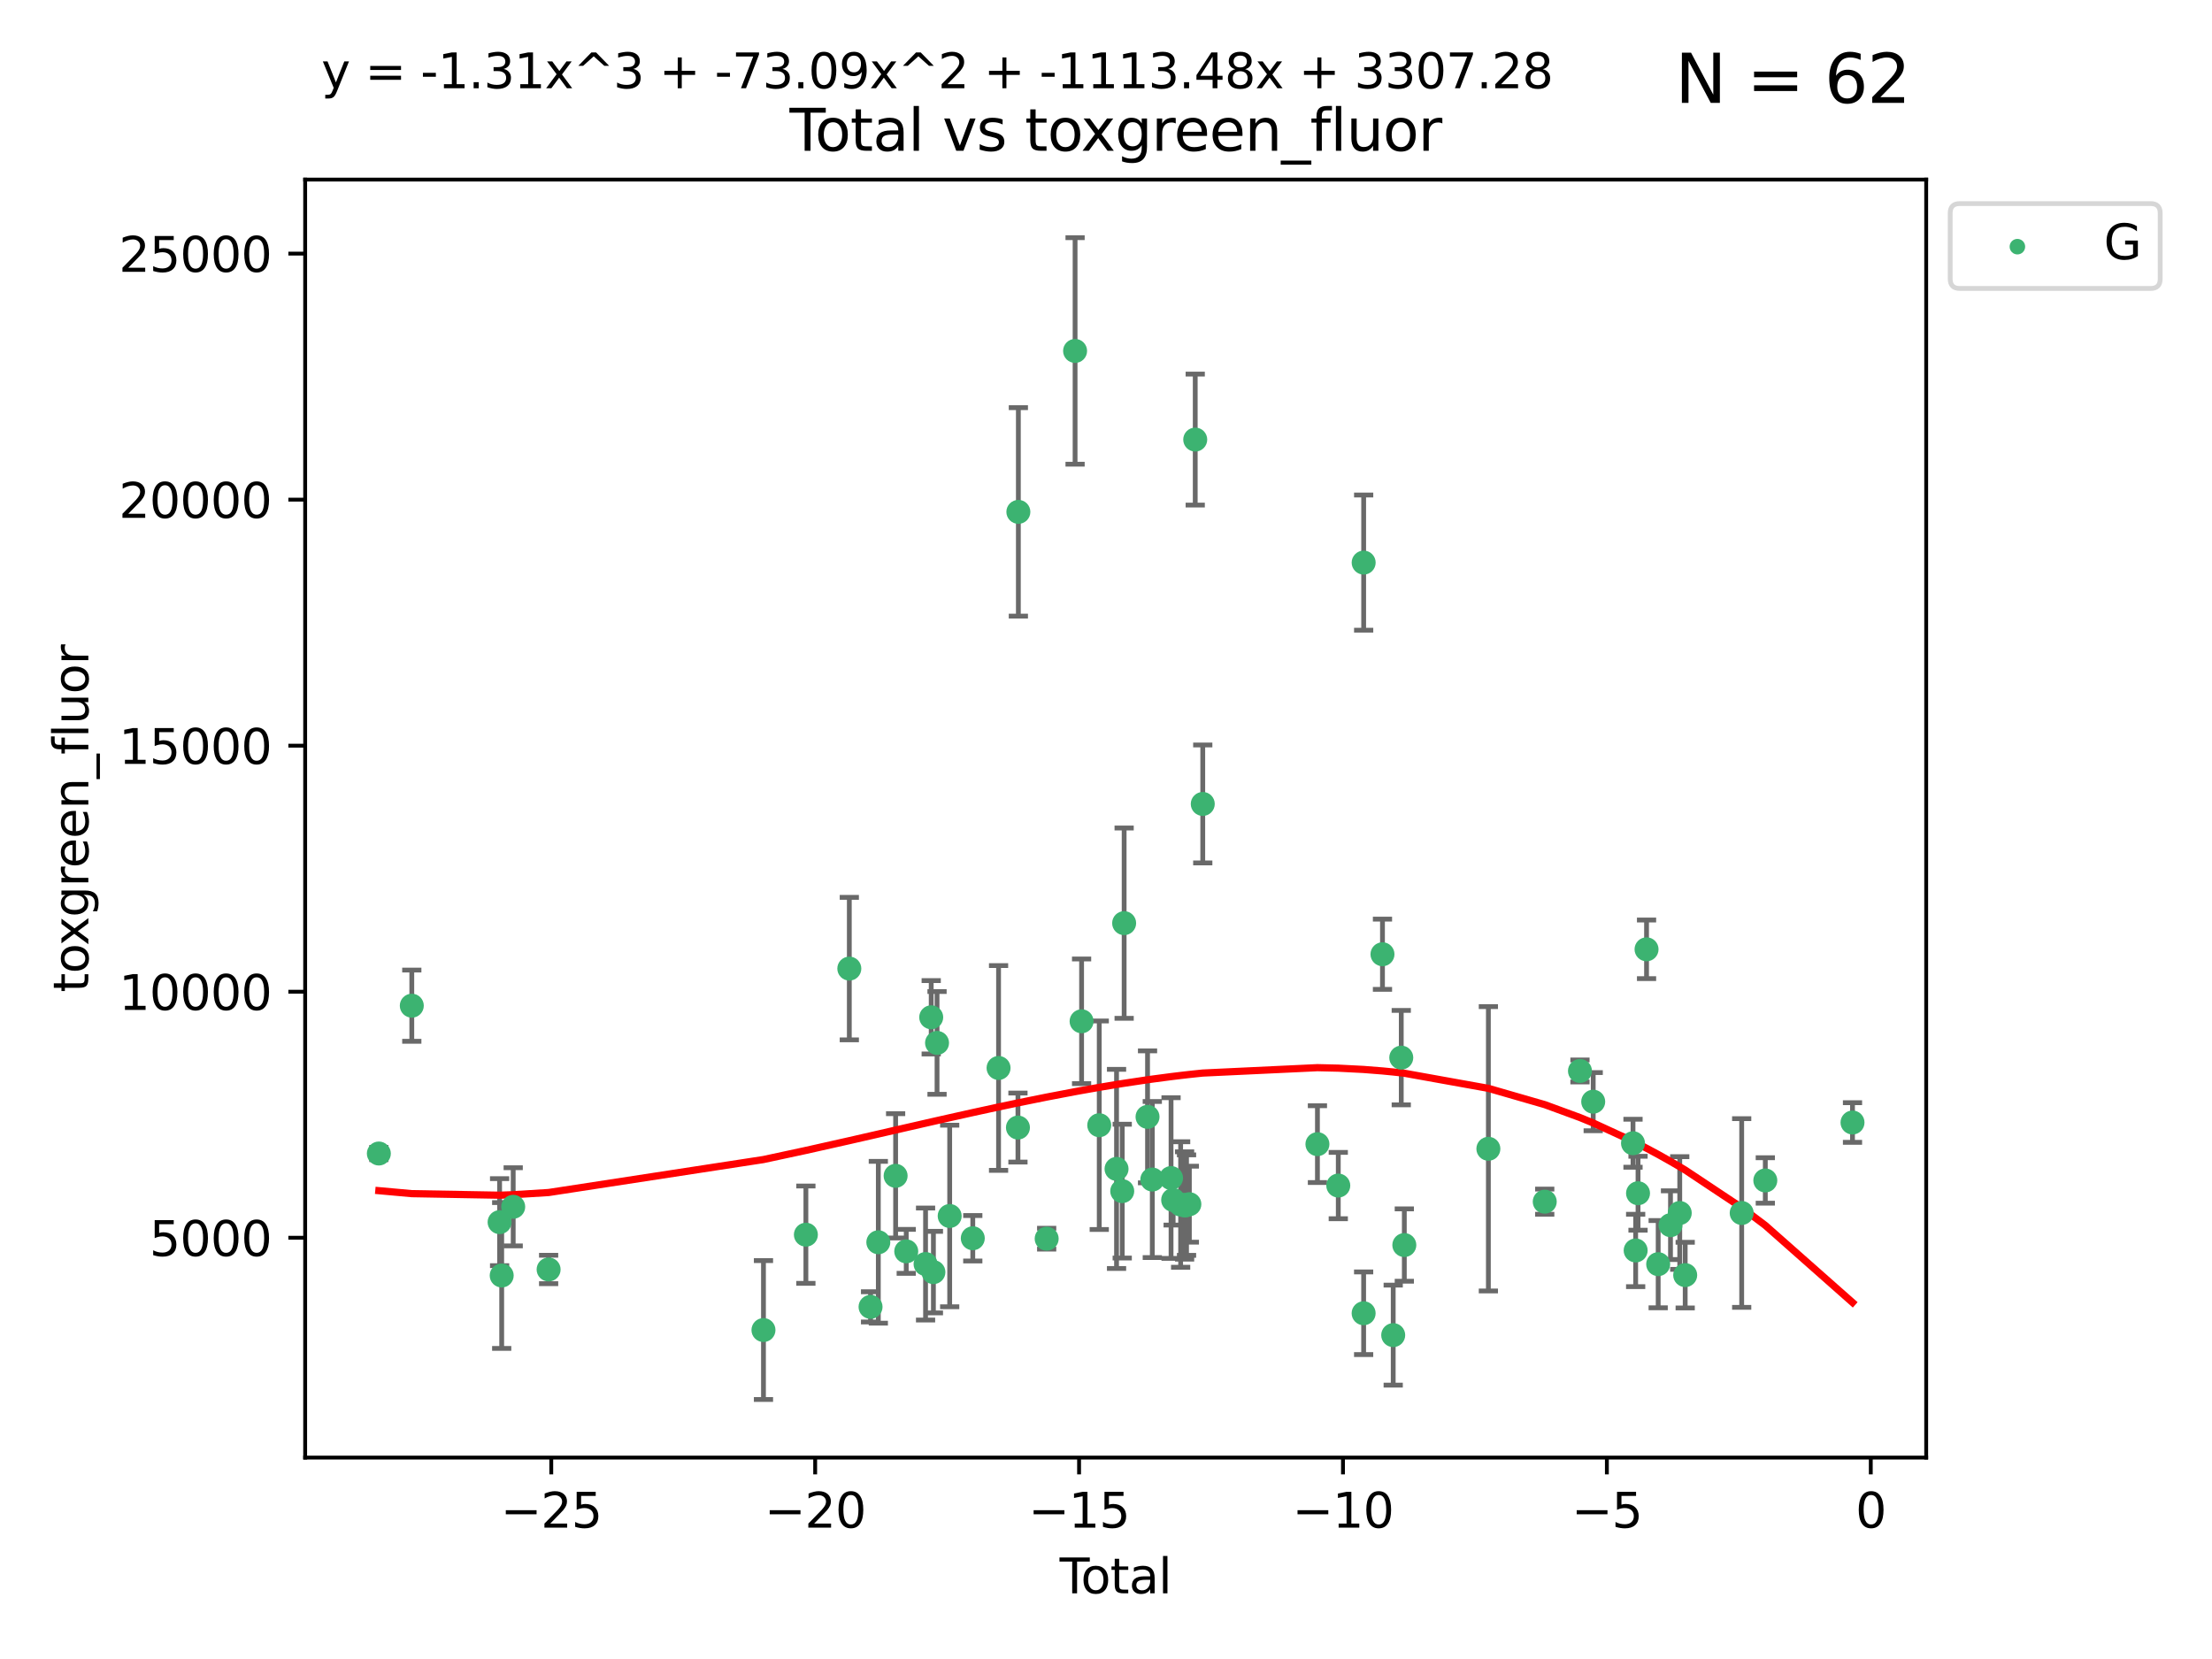 <?xml version="1.0" encoding="utf-8" standalone="no"?>
<!DOCTYPE svg PUBLIC "-//W3C//DTD SVG 1.1//EN"
  "http://www.w3.org/Graphics/SVG/1.1/DTD/svg11.dtd">
<svg xmlns:xlink="http://www.w3.org/1999/xlink" width="460.8pt" height="345.6pt" viewBox="0 0 460.8 345.6" xmlns="http://www.w3.org/2000/svg" version="1.1">
 <defs>
  <style type="text/css">*{stroke-linejoin: round; stroke-linecap: butt}</style>
 </defs>
 <g id="figure_1">
  <g id="patch_1">
   <path d="M 0 345.6 
L 460.8 345.6 
L 460.8 0 
L 0 0 
z
" style="fill: #ffffff"/>
  </g>
  <g id="axes_1">
   <g id="patch_2">
    <path d="M 63.571 303.64 
L 401.26 303.64 
L 401.26 37.411 
L 63.571 37.411 
z
" style="fill: #ffffff"/>
   </g>
   <g id="PathCollection_1">
    <defs>
     <path id="m4b518b595c" d="M 0 1.118 
C 0.297 1.118 0.581 1 0.791 0.791 
C 1 0.581 1.118 0.297 1.118 0 
C 1.118 -0.297 1 -0.581 0.791 -0.791 
C 0.581 -1 0.297 -1.118 0 -1.118 
C -0.297 -1.118 -0.581 -1 -0.791 -0.791 
C -1 -0.581 -1.118 -0.297 -1.118 0 
C -1.118 0.297 -1 0.581 -0.791 0.791 
C -0.581 1 -0.297 1.118 0 1.118 
z
" style="stroke: #3cb371"/>
    </defs>
    <g clip-path="url(#pceed1c0c69)">
     <use xlink:href="#m4b518b595c" x="78.921" y="240.299" style="fill: #3cb371; stroke: #3cb371"/>
     <use xlink:href="#m4b518b595c" x="85.785" y="209.503" style="fill: #3cb371; stroke: #3cb371"/>
     <use xlink:href="#m4b518b595c" x="104.076" y="254.595" style="fill: #3cb371; stroke: #3cb371"/>
     <use xlink:href="#m4b518b595c" x="104.513" y="265.711" style="fill: #3cb371; stroke: #3cb371"/>
     <use xlink:href="#m4b518b595c" x="106.91" y="251.399" style="fill: #3cb371; stroke: #3cb371"/>
     <use xlink:href="#m4b518b595c" x="114.287" y="264.455" style="fill: #3cb371; stroke: #3cb371"/>
     <use xlink:href="#m4b518b595c" x="159.045" y="277.073" style="fill: #3cb371; stroke: #3cb371"/>
     <use xlink:href="#m4b518b595c" x="167.88" y="257.208" style="fill: #3cb371; stroke: #3cb371"/>
     <use xlink:href="#m4b518b595c" x="176.928" y="201.776" style="fill: #3cb371; stroke: #3cb371"/>
     <use xlink:href="#m4b518b595c" x="181.351" y="272.245" style="fill: #3cb371; stroke: #3cb371"/>
     <use xlink:href="#m4b518b595c" x="182.971" y="258.786" style="fill: #3cb371; stroke: #3cb371"/>
     <use xlink:href="#m4b518b595c" x="186.574" y="244.947" style="fill: #3cb371; stroke: #3cb371"/>
     <use xlink:href="#m4b518b595c" x="188.787" y="260.679" style="fill: #3cb371; stroke: #3cb371"/>
     <use xlink:href="#m4b518b595c" x="192.812" y="263.32" style="fill: #3cb371; stroke: #3cb371"/>
     <use xlink:href="#m4b518b595c" x="193.988" y="211.918" style="fill: #3cb371; stroke: #3cb371"/>
     <use xlink:href="#m4b518b595c" x="194.447" y="265.008" style="fill: #3cb371; stroke: #3cb371"/>
     <use xlink:href="#m4b518b595c" x="195.203" y="217.256" style="fill: #3cb371; stroke: #3cb371"/>
     <use xlink:href="#m4b518b595c" x="197.837" y="253.313" style="fill: #3cb371; stroke: #3cb371"/>
     <use xlink:href="#m4b518b595c" x="202.649" y="257.952" style="fill: #3cb371; stroke: #3cb371"/>
     <use xlink:href="#m4b518b595c" x="208.019" y="222.477" style="fill: #3cb371; stroke: #3cb371"/>
     <use xlink:href="#m4b518b595c" x="212.057" y="234.891" style="fill: #3cb371; stroke: #3cb371"/>
     <use xlink:href="#m4b518b595c" x="212.144" y="106.634" style="fill: #3cb371; stroke: #3cb371"/>
     <use xlink:href="#m4b518b595c" x="218.04" y="258.042" style="fill: #3cb371; stroke: #3cb371"/>
     <use xlink:href="#m4b518b595c" x="223.96" y="73.106" style="fill: #3cb371; stroke: #3cb371"/>
     <use xlink:href="#m4b518b595c" x="225.315" y="212.753" style="fill: #3cb371; stroke: #3cb371"/>
     <use xlink:href="#m4b518b595c" x="228.993" y="234.403" style="fill: #3cb371; stroke: #3cb371"/>
     <use xlink:href="#m4b518b595c" x="232.596" y="243.505" style="fill: #3cb371; stroke: #3cb371"/>
     <use xlink:href="#m4b518b595c" x="233.781" y="248.134" style="fill: #3cb371; stroke: #3cb371"/>
     <use xlink:href="#m4b518b595c" x="234.179" y="192.308" style="fill: #3cb371; stroke: #3cb371"/>
     <use xlink:href="#m4b518b595c" x="239.053" y="232.661" style="fill: #3cb371; stroke: #3cb371"/>
     <use xlink:href="#m4b518b595c" x="240.046" y="245.721" style="fill: #3cb371; stroke: #3cb371"/>
     <use xlink:href="#m4b518b595c" x="243.952" y="245.408" style="fill: #3cb371; stroke: #3cb371"/>
     <use xlink:href="#m4b518b595c" x="244.39" y="249.975" style="fill: #3cb371; stroke: #3cb371"/>
     <use xlink:href="#m4b518b595c" x="245.949" y="250.92" style="fill: #3cb371; stroke: #3cb371"/>
     <use xlink:href="#m4b518b595c" x="246.773" y="251.124" style="fill: #3cb371; stroke: #3cb371"/>
     <use xlink:href="#m4b518b595c" x="247.177" y="251.046" style="fill: #3cb371; stroke: #3cb371"/>
     <use xlink:href="#m4b518b595c" x="247.765" y="250.854" style="fill: #3cb371; stroke: #3cb371"/>
     <use xlink:href="#m4b518b595c" x="248.988" y="91.572" style="fill: #3cb371; stroke: #3cb371"/>
     <use xlink:href="#m4b518b595c" x="250.557" y="167.476" style="fill: #3cb371; stroke: #3cb371"/>
     <use xlink:href="#m4b518b595c" x="274.445" y="238.348" style="fill: #3cb371; stroke: #3cb371"/>
     <use xlink:href="#m4b518b595c" x="278.788" y="246.973" style="fill: #3cb371; stroke: #3cb371"/>
     <use xlink:href="#m4b518b595c" x="284.07" y="273.574" style="fill: #3cb371; stroke: #3cb371"/>
     <use xlink:href="#m4b518b595c" x="284.076" y="117.2" style="fill: #3cb371; stroke: #3cb371"/>
     <use xlink:href="#m4b518b595c" x="287.995" y="198.787" style="fill: #3cb371; stroke: #3cb371"/>
     <use xlink:href="#m4b518b595c" x="290.231" y="278.131" style="fill: #3cb371; stroke: #3cb371"/>
     <use xlink:href="#m4b518b595c" x="291.908" y="220.323" style="fill: #3cb371; stroke: #3cb371"/>
     <use xlink:href="#m4b518b595c" x="292.545" y="259.368" style="fill: #3cb371; stroke: #3cb371"/>
     <use xlink:href="#m4b518b595c" x="310.056" y="239.312" style="fill: #3cb371; stroke: #3cb371"/>
     <use xlink:href="#m4b518b595c" x="321.798" y="250.329" style="fill: #3cb371; stroke: #3cb371"/>
     <use xlink:href="#m4b518b595c" x="329.136" y="223.102" style="fill: #3cb371; stroke: #3cb371"/>
     <use xlink:href="#m4b518b595c" x="331.895" y="229.499" style="fill: #3cb371; stroke: #3cb371"/>
     <use xlink:href="#m4b518b595c" x="340.185" y="238.157" style="fill: #3cb371; stroke: #3cb371"/>
     <use xlink:href="#m4b518b595c" x="340.737" y="260.493" style="fill: #3cb371; stroke: #3cb371"/>
     <use xlink:href="#m4b518b595c" x="341.232" y="248.573" style="fill: #3cb371; stroke: #3cb371"/>
     <use xlink:href="#m4b518b595c" x="343.005" y="197.758" style="fill: #3cb371; stroke: #3cb371"/>
     <use xlink:href="#m4b518b595c" x="345.43" y="263.349" style="fill: #3cb371; stroke: #3cb371"/>
     <use xlink:href="#m4b518b595c" x="347.996" y="255.227" style="fill: #3cb371; stroke: #3cb371"/>
     <use xlink:href="#m4b518b595c" x="349.922" y="252.692" style="fill: #3cb371; stroke: #3cb371"/>
     <use xlink:href="#m4b518b595c" x="351.057" y="265.63" style="fill: #3cb371; stroke: #3cb371"/>
     <use xlink:href="#m4b518b595c" x="362.826" y="252.69" style="fill: #3cb371; stroke: #3cb371"/>
     <use xlink:href="#m4b518b595c" x="367.746" y="245.91" style="fill: #3cb371; stroke: #3cb371"/>
     <use xlink:href="#m4b518b595c" x="385.911" y="233.84" style="fill: #3cb371; stroke: #3cb371"/>
    </g>
   </g>
   <g id="matplotlib.axis_1">
    <g id="xtick_1">
     <g id="line2d_1">
      <defs>
       <path id="mf0d1180c9a" d="M 0 0 
L 0 3.5 
" style="stroke: #000000; stroke-width: 0.8"/>
      </defs>
      <g>
       <use xlink:href="#mf0d1180c9a" x="114.838" y="303.64" style="stroke: #000000; stroke-width: 0.8"/>
      </g>
     </g>
     <g id="text_1">
      <!-- −25 -->
      <g transform="translate(104.285 318.238)scale(0.1 -0.1)">
       <defs>
        <path id="DejaVuSans-2212" d="M 678 2272 
L 4684 2272 
L 4684 1741 
L 678 1741 
L 678 2272 
z
" transform="scale(0.016)"/>
        <path id="DejaVuSans-32" d="M 1228 531 
L 3431 531 
L 3431 0 
L 469 0 
L 469 531 
Q 828 903 1448 1529 
Q 2069 2156 2228 2338 
Q 2531 2678 2651 2914 
Q 2772 3150 2772 3378 
Q 2772 3750 2511 3984 
Q 2250 4219 1831 4219 
Q 1534 4219 1204 4116 
Q 875 4013 500 3803 
L 500 4441 
Q 881 4594 1212 4672 
Q 1544 4750 1819 4750 
Q 2544 4750 2975 4387 
Q 3406 4025 3406 3419 
Q 3406 3131 3298 2873 
Q 3191 2616 2906 2266 
Q 2828 2175 2409 1742 
Q 1991 1309 1228 531 
z
" transform="scale(0.016)"/>
        <path id="DejaVuSans-35" d="M 691 4666 
L 3169 4666 
L 3169 4134 
L 1269 4134 
L 1269 2991 
Q 1406 3038 1543 3061 
Q 1681 3084 1819 3084 
Q 2600 3084 3056 2656 
Q 3513 2228 3513 1497 
Q 3513 744 3044 326 
Q 2575 -91 1722 -91 
Q 1428 -91 1123 -41 
Q 819 9 494 109 
L 494 744 
Q 775 591 1075 516 
Q 1375 441 1709 441 
Q 2250 441 2565 725 
Q 2881 1009 2881 1497 
Q 2881 1984 2565 2268 
Q 2250 2553 1709 2553 
Q 1456 2553 1204 2497 
Q 953 2441 691 2322 
L 691 4666 
z
" transform="scale(0.016)"/>
       </defs>
       <use xlink:href="#DejaVuSans-2212"/>
       <use xlink:href="#DejaVuSans-32" x="83.789"/>
       <use xlink:href="#DejaVuSans-35" x="147.412"/>
      </g>
     </g>
    </g>
    <g id="xtick_2">
     <g id="line2d_2">
      <g>
       <use xlink:href="#mf0d1180c9a" x="169.814" y="303.64" style="stroke: #000000; stroke-width: 0.8"/>
      </g>
     </g>
     <g id="text_2">
      <!-- −20 -->
      <g transform="translate(159.261 318.238)scale(0.1 -0.1)">
       <defs>
        <path id="DejaVuSans-30" d="M 2034 4250 
Q 1547 4250 1301 3770 
Q 1056 3291 1056 2328 
Q 1056 1369 1301 889 
Q 1547 409 2034 409 
Q 2525 409 2770 889 
Q 3016 1369 3016 2328 
Q 3016 3291 2770 3770 
Q 2525 4250 2034 4250 
z
M 2034 4750 
Q 2819 4750 3233 4129 
Q 3647 3509 3647 2328 
Q 3647 1150 3233 529 
Q 2819 -91 2034 -91 
Q 1250 -91 836 529 
Q 422 1150 422 2328 
Q 422 3509 836 4129 
Q 1250 4750 2034 4750 
z
" transform="scale(0.016)"/>
       </defs>
       <use xlink:href="#DejaVuSans-2212"/>
       <use xlink:href="#DejaVuSans-32" x="83.789"/>
       <use xlink:href="#DejaVuSans-30" x="147.412"/>
      </g>
     </g>
    </g>
    <g id="xtick_3">
     <g id="line2d_3">
      <g>
       <use xlink:href="#mf0d1180c9a" x="224.79" y="303.64" style="stroke: #000000; stroke-width: 0.8"/>
      </g>
     </g>
     <g id="text_3">
      <!-- −15 -->
      <g transform="translate(214.237 318.238)scale(0.1 -0.1)">
       <defs>
        <path id="DejaVuSans-31" d="M 794 531 
L 1825 531 
L 1825 4091 
L 703 3866 
L 703 4441 
L 1819 4666 
L 2450 4666 
L 2450 531 
L 3481 531 
L 3481 0 
L 794 0 
L 794 531 
z
" transform="scale(0.016)"/>
       </defs>
       <use xlink:href="#DejaVuSans-2212"/>
       <use xlink:href="#DejaVuSans-31" x="83.789"/>
       <use xlink:href="#DejaVuSans-35" x="147.412"/>
      </g>
     </g>
    </g>
    <g id="xtick_4">
     <g id="line2d_4">
      <g>
       <use xlink:href="#mf0d1180c9a" x="279.766" y="303.64" style="stroke: #000000; stroke-width: 0.8"/>
      </g>
     </g>
     <g id="text_4">
      <!-- −10 -->
      <g transform="translate(269.214 318.238)scale(0.1 -0.1)">
       <use xlink:href="#DejaVuSans-2212"/>
       <use xlink:href="#DejaVuSans-31" x="83.789"/>
       <use xlink:href="#DejaVuSans-30" x="147.412"/>
      </g>
     </g>
    </g>
    <g id="xtick_5">
     <g id="line2d_5">
      <g>
       <use xlink:href="#mf0d1180c9a" x="334.742" y="303.64" style="stroke: #000000; stroke-width: 0.8"/>
      </g>
     </g>
     <g id="text_5">
      <!-- −5 -->
      <g transform="translate(327.371 318.238)scale(0.1 -0.1)">
       <use xlink:href="#DejaVuSans-2212"/>
       <use xlink:href="#DejaVuSans-35" x="83.789"/>
      </g>
     </g>
    </g>
    <g id="xtick_6">
     <g id="line2d_6">
      <g>
       <use xlink:href="#mf0d1180c9a" x="389.718" y="303.64" style="stroke: #000000; stroke-width: 0.8"/>
      </g>
     </g>
     <g id="text_6">
      <!-- 0 -->
      <g transform="translate(386.537 318.238)scale(0.1 -0.1)">
       <use xlink:href="#DejaVuSans-30"/>
      </g>
     </g>
    </g>
    <g id="text_7">
     <!-- Total -->
     <g transform="translate(220.739 331.917)scale(0.1 -0.1)">
      <defs>
       <path id="DejaVuSans-54" d="M -19 4666 
L 3928 4666 
L 3928 4134 
L 2272 4134 
L 2272 0 
L 1638 0 
L 1638 4134 
L -19 4134 
L -19 4666 
z
" transform="scale(0.016)"/>
       <path id="DejaVuSans-6f" d="M 1959 3097 
Q 1497 3097 1228 2736 
Q 959 2375 959 1747 
Q 959 1119 1226 758 
Q 1494 397 1959 397 
Q 2419 397 2687 759 
Q 2956 1122 2956 1747 
Q 2956 2369 2687 2733 
Q 2419 3097 1959 3097 
z
M 1959 3584 
Q 2709 3584 3137 3096 
Q 3566 2609 3566 1747 
Q 3566 888 3137 398 
Q 2709 -91 1959 -91 
Q 1206 -91 779 398 
Q 353 888 353 1747 
Q 353 2609 779 3096 
Q 1206 3584 1959 3584 
z
" transform="scale(0.016)"/>
       <path id="DejaVuSans-74" d="M 1172 4494 
L 1172 3500 
L 2356 3500 
L 2356 3053 
L 1172 3053 
L 1172 1153 
Q 1172 725 1289 603 
Q 1406 481 1766 481 
L 2356 481 
L 2356 0 
L 1766 0 
Q 1100 0 847 248 
Q 594 497 594 1153 
L 594 3053 
L 172 3053 
L 172 3500 
L 594 3500 
L 594 4494 
L 1172 4494 
z
" transform="scale(0.016)"/>
       <path id="DejaVuSans-61" d="M 2194 1759 
Q 1497 1759 1228 1600 
Q 959 1441 959 1056 
Q 959 750 1161 570 
Q 1363 391 1709 391 
Q 2188 391 2477 730 
Q 2766 1069 2766 1631 
L 2766 1759 
L 2194 1759 
z
M 3341 1997 
L 3341 0 
L 2766 0 
L 2766 531 
Q 2569 213 2275 61 
Q 1981 -91 1556 -91 
Q 1019 -91 701 211 
Q 384 513 384 1019 
Q 384 1609 779 1909 
Q 1175 2209 1959 2209 
L 2766 2209 
L 2766 2266 
Q 2766 2663 2505 2880 
Q 2244 3097 1772 3097 
Q 1472 3097 1187 3025 
Q 903 2953 641 2809 
L 641 3341 
Q 956 3463 1253 3523 
Q 1550 3584 1831 3584 
Q 2591 3584 2966 3190 
Q 3341 2797 3341 1997 
z
" transform="scale(0.016)"/>
       <path id="DejaVuSans-6c" d="M 603 4863 
L 1178 4863 
L 1178 0 
L 603 0 
L 603 4863 
z
" transform="scale(0.016)"/>
      </defs>
      <use xlink:href="#DejaVuSans-54"/>
      <use xlink:href="#DejaVuSans-6f" x="44.084"/>
      <use xlink:href="#DejaVuSans-74" x="105.266"/>
      <use xlink:href="#DejaVuSans-61" x="144.475"/>
      <use xlink:href="#DejaVuSans-6c" x="205.754"/>
     </g>
    </g>
   </g>
   <g id="matplotlib.axis_2">
    <g id="ytick_1">
     <g id="line2d_7">
      <defs>
       <path id="mba36714446" d="M 0 0 
L -3.5 0 
" style="stroke: #000000; stroke-width: 0.8"/>
      </defs>
      <g>
       <use xlink:href="#mba36714446" x="63.571" y="257.843" style="stroke: #000000; stroke-width: 0.8"/>
      </g>
     </g>
     <g id="text_8">
      <!-- 5000 -->
      <g transform="translate(31.121 261.642)scale(0.1 -0.1)">
       <use xlink:href="#DejaVuSans-35"/>
       <use xlink:href="#DejaVuSans-30" x="63.623"/>
       <use xlink:href="#DejaVuSans-30" x="127.246"/>
       <use xlink:href="#DejaVuSans-30" x="190.869"/>
      </g>
     </g>
    </g>
    <g id="ytick_2">
     <g id="line2d_8">
      <g>
       <use xlink:href="#mba36714446" x="63.571" y="206.589" style="stroke: #000000; stroke-width: 0.8"/>
      </g>
     </g>
     <g id="text_9">
      <!-- 10000 -->
      <g transform="translate(24.759 210.388)scale(0.1 -0.1)">
       <use xlink:href="#DejaVuSans-31"/>
       <use xlink:href="#DejaVuSans-30" x="63.623"/>
       <use xlink:href="#DejaVuSans-30" x="127.246"/>
       <use xlink:href="#DejaVuSans-30" x="190.869"/>
       <use xlink:href="#DejaVuSans-30" x="254.492"/>
      </g>
     </g>
    </g>
    <g id="ytick_3">
     <g id="line2d_9">
      <g>
       <use xlink:href="#mba36714446" x="63.571" y="155.335" style="stroke: #000000; stroke-width: 0.8"/>
      </g>
     </g>
     <g id="text_10">
      <!-- 15000 -->
      <g transform="translate(24.759 159.135)scale(0.1 -0.1)">
       <use xlink:href="#DejaVuSans-31"/>
       <use xlink:href="#DejaVuSans-35" x="63.623"/>
       <use xlink:href="#DejaVuSans-30" x="127.246"/>
       <use xlink:href="#DejaVuSans-30" x="190.869"/>
       <use xlink:href="#DejaVuSans-30" x="254.492"/>
      </g>
     </g>
    </g>
    <g id="ytick_4">
     <g id="line2d_10">
      <g>
       <use xlink:href="#mba36714446" x="63.571" y="104.082" style="stroke: #000000; stroke-width: 0.8"/>
      </g>
     </g>
     <g id="text_11">
      <!-- 20000 -->
      <g transform="translate(24.759 107.881)scale(0.1 -0.1)">
       <use xlink:href="#DejaVuSans-32"/>
       <use xlink:href="#DejaVuSans-30" x="63.623"/>
       <use xlink:href="#DejaVuSans-30" x="127.246"/>
       <use xlink:href="#DejaVuSans-30" x="190.869"/>
       <use xlink:href="#DejaVuSans-30" x="254.492"/>
      </g>
     </g>
    </g>
    <g id="ytick_5">
     <g id="line2d_11">
      <g>
       <use xlink:href="#mba36714446" x="63.571" y="52.828" style="stroke: #000000; stroke-width: 0.8"/>
      </g>
     </g>
     <g id="text_12">
      <!-- 25000 -->
      <g transform="translate(24.759 56.627)scale(0.1 -0.1)">
       <use xlink:href="#DejaVuSans-32"/>
       <use xlink:href="#DejaVuSans-35" x="63.623"/>
       <use xlink:href="#DejaVuSans-30" x="127.246"/>
       <use xlink:href="#DejaVuSans-30" x="190.869"/>
       <use xlink:href="#DejaVuSans-30" x="254.492"/>
      </g>
     </g>
    </g>
    <g id="text_13">
     <!-- toxgreen_fluor -->
     <g transform="translate(18.401 206.72)rotate(-90)scale(0.1 -0.1)">
      <defs>
       <path id="DejaVuSans-78" d="M 3513 3500 
L 2247 1797 
L 3578 0 
L 2900 0 
L 1881 1375 
L 863 0 
L 184 0 
L 1544 1831 
L 300 3500 
L 978 3500 
L 1906 2253 
L 2834 3500 
L 3513 3500 
z
" transform="scale(0.016)"/>
       <path id="DejaVuSans-67" d="M 2906 1791 
Q 2906 2416 2648 2759 
Q 2391 3103 1925 3103 
Q 1463 3103 1205 2759 
Q 947 2416 947 1791 
Q 947 1169 1205 825 
Q 1463 481 1925 481 
Q 2391 481 2648 825 
Q 2906 1169 2906 1791 
z
M 3481 434 
Q 3481 -459 3084 -895 
Q 2688 -1331 1869 -1331 
Q 1566 -1331 1297 -1286 
Q 1028 -1241 775 -1147 
L 775 -588 
Q 1028 -725 1275 -790 
Q 1522 -856 1778 -856 
Q 2344 -856 2625 -561 
Q 2906 -266 2906 331 
L 2906 616 
Q 2728 306 2450 153 
Q 2172 0 1784 0 
Q 1141 0 747 490 
Q 353 981 353 1791 
Q 353 2603 747 3093 
Q 1141 3584 1784 3584 
Q 2172 3584 2450 3431 
Q 2728 3278 2906 2969 
L 2906 3500 
L 3481 3500 
L 3481 434 
z
" transform="scale(0.016)"/>
       <path id="DejaVuSans-72" d="M 2631 2963 
Q 2534 3019 2420 3045 
Q 2306 3072 2169 3072 
Q 1681 3072 1420 2755 
Q 1159 2438 1159 1844 
L 1159 0 
L 581 0 
L 581 3500 
L 1159 3500 
L 1159 2956 
Q 1341 3275 1631 3429 
Q 1922 3584 2338 3584 
Q 2397 3584 2469 3576 
Q 2541 3569 2628 3553 
L 2631 2963 
z
" transform="scale(0.016)"/>
       <path id="DejaVuSans-65" d="M 3597 1894 
L 3597 1613 
L 953 1613 
Q 991 1019 1311 708 
Q 1631 397 2203 397 
Q 2534 397 2845 478 
Q 3156 559 3463 722 
L 3463 178 
Q 3153 47 2828 -22 
Q 2503 -91 2169 -91 
Q 1331 -91 842 396 
Q 353 884 353 1716 
Q 353 2575 817 3079 
Q 1281 3584 2069 3584 
Q 2775 3584 3186 3129 
Q 3597 2675 3597 1894 
z
M 3022 2063 
Q 3016 2534 2758 2815 
Q 2500 3097 2075 3097 
Q 1594 3097 1305 2825 
Q 1016 2553 972 2059 
L 3022 2063 
z
" transform="scale(0.016)"/>
       <path id="DejaVuSans-6e" d="M 3513 2113 
L 3513 0 
L 2938 0 
L 2938 2094 
Q 2938 2591 2744 2837 
Q 2550 3084 2163 3084 
Q 1697 3084 1428 2787 
Q 1159 2491 1159 1978 
L 1159 0 
L 581 0 
L 581 3500 
L 1159 3500 
L 1159 2956 
Q 1366 3272 1645 3428 
Q 1925 3584 2291 3584 
Q 2894 3584 3203 3211 
Q 3513 2838 3513 2113 
z
" transform="scale(0.016)"/>
       <path id="DejaVuSans-5f" d="M 3263 -1063 
L 3263 -1509 
L -63 -1509 
L -63 -1063 
L 3263 -1063 
z
" transform="scale(0.016)"/>
       <path id="DejaVuSans-66" d="M 2375 4863 
L 2375 4384 
L 1825 4384 
Q 1516 4384 1395 4259 
Q 1275 4134 1275 3809 
L 1275 3500 
L 2222 3500 
L 2222 3053 
L 1275 3053 
L 1275 0 
L 697 0 
L 697 3053 
L 147 3053 
L 147 3500 
L 697 3500 
L 697 3744 
Q 697 4328 969 4595 
Q 1241 4863 1831 4863 
L 2375 4863 
z
" transform="scale(0.016)"/>
       <path id="DejaVuSans-75" d="M 544 1381 
L 544 3500 
L 1119 3500 
L 1119 1403 
Q 1119 906 1312 657 
Q 1506 409 1894 409 
Q 2359 409 2629 706 
Q 2900 1003 2900 1516 
L 2900 3500 
L 3475 3500 
L 3475 0 
L 2900 0 
L 2900 538 
Q 2691 219 2414 64 
Q 2138 -91 1772 -91 
Q 1169 -91 856 284 
Q 544 659 544 1381 
z
M 1991 3584 
L 1991 3584 
z
" transform="scale(0.016)"/>
      </defs>
      <use xlink:href="#DejaVuSans-74"/>
      <use xlink:href="#DejaVuSans-6f" x="39.209"/>
      <use xlink:href="#DejaVuSans-78" x="97.266"/>
      <use xlink:href="#DejaVuSans-67" x="156.445"/>
      <use xlink:href="#DejaVuSans-72" x="219.922"/>
      <use xlink:href="#DejaVuSans-65" x="258.785"/>
      <use xlink:href="#DejaVuSans-65" x="320.309"/>
      <use xlink:href="#DejaVuSans-6e" x="381.832"/>
      <use xlink:href="#DejaVuSans-5f" x="445.211"/>
      <use xlink:href="#DejaVuSans-66" x="495.211"/>
      <use xlink:href="#DejaVuSans-6c" x="530.416"/>
      <use xlink:href="#DejaVuSans-75" x="558.199"/>
      <use xlink:href="#DejaVuSans-6f" x="621.578"/>
      <use xlink:href="#DejaVuSans-72" x="682.76"/>
     </g>
    </g>
   </g>
   <g id="LineCollection_1">
    <path d="M 78.921 241.574 
L 78.921 239.023 
" clip-path="url(#pceed1c0c69)" style="fill: none; stroke: #696969"/>
    <path d="M 85.785 216.921 
L 85.785 202.085 
" clip-path="url(#pceed1c0c69)" style="fill: none; stroke: #696969"/>
    <path d="M 104.076 263.659 
L 104.076 245.531 
" clip-path="url(#pceed1c0c69)" style="fill: none; stroke: #696969"/>
    <path d="M 104.513 280.896 
L 104.513 250.525 
" clip-path="url(#pceed1c0c69)" style="fill: none; stroke: #696969"/>
    <path d="M 106.91 259.542 
L 106.91 243.256 
" clip-path="url(#pceed1c0c69)" style="fill: none; stroke: #696969"/>
    <path d="M 114.287 267.413 
L 114.287 261.497 
" clip-path="url(#pceed1c0c69)" style="fill: none; stroke: #696969"/>
    <path d="M 159.045 291.539 
L 159.045 262.607 
" clip-path="url(#pceed1c0c69)" style="fill: none; stroke: #696969"/>
    <path d="M 167.88 267.345 
L 167.88 247.072 
" clip-path="url(#pceed1c0c69)" style="fill: none; stroke: #696969"/>
    <path d="M 176.928 216.615 
L 176.928 186.936 
" clip-path="url(#pceed1c0c69)" style="fill: none; stroke: #696969"/>
    <path d="M 181.351 275.395 
L 181.351 269.095 
" clip-path="url(#pceed1c0c69)" style="fill: none; stroke: #696969"/>
    <path d="M 182.971 275.639 
L 182.971 241.932 
" clip-path="url(#pceed1c0c69)" style="fill: none; stroke: #696969"/>
    <path d="M 186.574 257.898 
L 186.574 231.996 
" clip-path="url(#pceed1c0c69)" style="fill: none; stroke: #696969"/>
    <path d="M 188.787 265.262 
L 188.787 256.097 
" clip-path="url(#pceed1c0c69)" style="fill: none; stroke: #696969"/>
    <path d="M 192.812 274.989 
L 192.812 251.652 
" clip-path="url(#pceed1c0c69)" style="fill: none; stroke: #696969"/>
    <path d="M 193.988 219.562 
L 193.988 204.275 
" clip-path="url(#pceed1c0c69)" style="fill: none; stroke: #696969"/>
    <path d="M 194.447 273.502 
L 194.447 256.514 
" clip-path="url(#pceed1c0c69)" style="fill: none; stroke: #696969"/>
    <path d="M 195.203 227.96 
L 195.203 206.552 
" clip-path="url(#pceed1c0c69)" style="fill: none; stroke: #696969"/>
    <path d="M 197.837 272.224 
L 197.837 234.402 
" clip-path="url(#pceed1c0c69)" style="fill: none; stroke: #696969"/>
    <path d="M 202.649 262.686 
L 202.649 253.219 
" clip-path="url(#pceed1c0c69)" style="fill: none; stroke: #696969"/>
    <path d="M 208.019 243.804 
L 208.019 201.15 
" clip-path="url(#pceed1c0c69)" style="fill: none; stroke: #696969"/>
    <path d="M 212.057 242.077 
L 212.057 227.706 
" clip-path="url(#pceed1c0c69)" style="fill: none; stroke: #696969"/>
    <path d="M 212.144 128.347 
L 212.144 84.922 
" clip-path="url(#pceed1c0c69)" style="fill: none; stroke: #696969"/>
    <path d="M 218.04 260.22 
L 218.04 255.865 
" clip-path="url(#pceed1c0c69)" style="fill: none; stroke: #696969"/>
    <path d="M 223.96 96.699 
L 223.96 49.513 
" clip-path="url(#pceed1c0c69)" style="fill: none; stroke: #696969"/>
    <path d="M 225.315 225.734 
L 225.315 199.773 
" clip-path="url(#pceed1c0c69)" style="fill: none; stroke: #696969"/>
    <path d="M 228.993 256.121 
L 228.993 212.684 
" clip-path="url(#pceed1c0c69)" style="fill: none; stroke: #696969"/>
    <path d="M 232.596 264.249 
L 232.596 222.761 
" clip-path="url(#pceed1c0c69)" style="fill: none; stroke: #696969"/>
    <path d="M 233.781 262.072 
L 233.781 234.195 
" clip-path="url(#pceed1c0c69)" style="fill: none; stroke: #696969"/>
    <path d="M 234.179 212.13 
L 234.179 172.487 
" clip-path="url(#pceed1c0c69)" style="fill: none; stroke: #696969"/>
    <path d="M 239.053 246.403 
L 239.053 218.919 
" clip-path="url(#pceed1c0c69)" style="fill: none; stroke: #696969"/>
    <path d="M 240.046 261.978 
L 240.046 229.464 
" clip-path="url(#pceed1c0c69)" style="fill: none; stroke: #696969"/>
    <path d="M 243.952 262.143 
L 243.952 228.673 
" clip-path="url(#pceed1c0c69)" style="fill: none; stroke: #696969"/>
    <path d="M 244.39 255.207 
L 244.39 244.744 
" clip-path="url(#pceed1c0c69)" style="fill: none; stroke: #696969"/>
    <path d="M 245.949 263.994 
L 245.949 237.846 
" clip-path="url(#pceed1c0c69)" style="fill: none; stroke: #696969"/>
    <path d="M 246.773 262.308 
L 246.773 239.94 
" clip-path="url(#pceed1c0c69)" style="fill: none; stroke: #696969"/>
    <path d="M 247.177 261.512 
L 247.177 240.581 
" clip-path="url(#pceed1c0c69)" style="fill: none; stroke: #696969"/>
    <path d="M 247.765 258.771 
L 247.765 242.937 
" clip-path="url(#pceed1c0c69)" style="fill: none; stroke: #696969"/>
    <path d="M 248.988 105.212 
L 248.988 77.931 
" clip-path="url(#pceed1c0c69)" style="fill: none; stroke: #696969"/>
    <path d="M 250.557 179.76 
L 250.557 155.192 
" clip-path="url(#pceed1c0c69)" style="fill: none; stroke: #696969"/>
    <path d="M 274.445 246.347 
L 274.445 230.348 
" clip-path="url(#pceed1c0c69)" style="fill: none; stroke: #696969"/>
    <path d="M 278.788 253.884 
L 278.788 240.062 
" clip-path="url(#pceed1c0c69)" style="fill: none; stroke: #696969"/>
    <path d="M 284.07 282.183 
L 284.07 264.966 
" clip-path="url(#pceed1c0c69)" style="fill: none; stroke: #696969"/>
    <path d="M 284.076 131.281 
L 284.076 103.119 
" clip-path="url(#pceed1c0c69)" style="fill: none; stroke: #696969"/>
    <path d="M 287.995 206.104 
L 287.995 191.471 
" clip-path="url(#pceed1c0c69)" style="fill: none; stroke: #696969"/>
    <path d="M 290.231 288.547 
L 290.231 267.715 
" clip-path="url(#pceed1c0c69)" style="fill: none; stroke: #696969"/>
    <path d="M 291.908 230.16 
L 291.908 210.487 
" clip-path="url(#pceed1c0c69)" style="fill: none; stroke: #696969"/>
    <path d="M 292.545 266.905 
L 292.545 251.831 
" clip-path="url(#pceed1c0c69)" style="fill: none; stroke: #696969"/>
    <path d="M 310.056 268.931 
L 310.056 209.693 
" clip-path="url(#pceed1c0c69)" style="fill: none; stroke: #696969"/>
    <path d="M 321.798 252.952 
L 321.798 247.706 
" clip-path="url(#pceed1c0c69)" style="fill: none; stroke: #696969"/>
    <path d="M 329.136 225.393 
L 329.136 220.812 
" clip-path="url(#pceed1c0c69)" style="fill: none; stroke: #696969"/>
    <path d="M 331.895 235.557 
L 331.895 223.441 
" clip-path="url(#pceed1c0c69)" style="fill: none; stroke: #696969"/>
    <path d="M 340.185 243.156 
L 340.185 233.159 
" clip-path="url(#pceed1c0c69)" style="fill: none; stroke: #696969"/>
    <path d="M 340.737 268.032 
L 340.737 252.954 
" clip-path="url(#pceed1c0c69)" style="fill: none; stroke: #696969"/>
    <path d="M 341.232 256.275 
L 341.232 240.872 
" clip-path="url(#pceed1c0c69)" style="fill: none; stroke: #696969"/>
    <path d="M 343.005 203.862 
L 343.005 191.654 
" clip-path="url(#pceed1c0c69)" style="fill: none; stroke: #696969"/>
    <path d="M 345.43 272.436 
L 345.43 254.262 
" clip-path="url(#pceed1c0c69)" style="fill: none; stroke: #696969"/>
    <path d="M 347.996 262.384 
L 347.996 248.07 
" clip-path="url(#pceed1c0c69)" style="fill: none; stroke: #696969"/>
    <path d="M 349.922 264.428 
L 349.922 240.955 
" clip-path="url(#pceed1c0c69)" style="fill: none; stroke: #696969"/>
    <path d="M 351.057 272.472 
L 351.057 258.789 
" clip-path="url(#pceed1c0c69)" style="fill: none; stroke: #696969"/>
    <path d="M 362.826 272.345 
L 362.826 233.034 
" clip-path="url(#pceed1c0c69)" style="fill: none; stroke: #696969"/>
    <path d="M 367.746 250.645 
L 367.746 241.175 
" clip-path="url(#pceed1c0c69)" style="fill: none; stroke: #696969"/>
    <path d="M 385.911 237.968 
L 385.911 229.713 
" clip-path="url(#pceed1c0c69)" style="fill: none; stroke: #696969"/>
   </g>
   <g id="line2d_12">
    <defs>
     <path id="m41e80133f2" d="M 2 0 
L -2 -0 
" style="stroke: #696969"/>
    </defs>
    <g clip-path="url(#pceed1c0c69)">
     <use xlink:href="#m41e80133f2" x="78.921" y="241.574" style="fill: #696969; stroke: #696969"/>
     <use xlink:href="#m41e80133f2" x="85.785" y="216.921" style="fill: #696969; stroke: #696969"/>
     <use xlink:href="#m41e80133f2" x="104.076" y="263.659" style="fill: #696969; stroke: #696969"/>
     <use xlink:href="#m41e80133f2" x="104.513" y="280.896" style="fill: #696969; stroke: #696969"/>
     <use xlink:href="#m41e80133f2" x="106.91" y="259.542" style="fill: #696969; stroke: #696969"/>
     <use xlink:href="#m41e80133f2" x="114.287" y="267.413" style="fill: #696969; stroke: #696969"/>
     <use xlink:href="#m41e80133f2" x="159.045" y="291.539" style="fill: #696969; stroke: #696969"/>
     <use xlink:href="#m41e80133f2" x="167.88" y="267.345" style="fill: #696969; stroke: #696969"/>
     <use xlink:href="#m41e80133f2" x="176.928" y="216.615" style="fill: #696969; stroke: #696969"/>
     <use xlink:href="#m41e80133f2" x="181.351" y="275.395" style="fill: #696969; stroke: #696969"/>
     <use xlink:href="#m41e80133f2" x="182.971" y="275.639" style="fill: #696969; stroke: #696969"/>
     <use xlink:href="#m41e80133f2" x="186.574" y="257.898" style="fill: #696969; stroke: #696969"/>
     <use xlink:href="#m41e80133f2" x="188.787" y="265.262" style="fill: #696969; stroke: #696969"/>
     <use xlink:href="#m41e80133f2" x="192.812" y="274.989" style="fill: #696969; stroke: #696969"/>
     <use xlink:href="#m41e80133f2" x="193.988" y="219.562" style="fill: #696969; stroke: #696969"/>
     <use xlink:href="#m41e80133f2" x="194.447" y="273.502" style="fill: #696969; stroke: #696969"/>
     <use xlink:href="#m41e80133f2" x="195.203" y="227.96" style="fill: #696969; stroke: #696969"/>
     <use xlink:href="#m41e80133f2" x="197.837" y="272.224" style="fill: #696969; stroke: #696969"/>
     <use xlink:href="#m41e80133f2" x="202.649" y="262.686" style="fill: #696969; stroke: #696969"/>
     <use xlink:href="#m41e80133f2" x="208.019" y="243.804" style="fill: #696969; stroke: #696969"/>
     <use xlink:href="#m41e80133f2" x="212.057" y="242.077" style="fill: #696969; stroke: #696969"/>
     <use xlink:href="#m41e80133f2" x="212.144" y="128.347" style="fill: #696969; stroke: #696969"/>
     <use xlink:href="#m41e80133f2" x="218.04" y="260.22" style="fill: #696969; stroke: #696969"/>
     <use xlink:href="#m41e80133f2" x="223.96" y="96.699" style="fill: #696969; stroke: #696969"/>
     <use xlink:href="#m41e80133f2" x="225.315" y="225.734" style="fill: #696969; stroke: #696969"/>
     <use xlink:href="#m41e80133f2" x="228.993" y="256.121" style="fill: #696969; stroke: #696969"/>
     <use xlink:href="#m41e80133f2" x="232.596" y="264.249" style="fill: #696969; stroke: #696969"/>
     <use xlink:href="#m41e80133f2" x="233.781" y="262.072" style="fill: #696969; stroke: #696969"/>
     <use xlink:href="#m41e80133f2" x="234.179" y="212.13" style="fill: #696969; stroke: #696969"/>
     <use xlink:href="#m41e80133f2" x="239.053" y="246.403" style="fill: #696969; stroke: #696969"/>
     <use xlink:href="#m41e80133f2" x="240.046" y="261.978" style="fill: #696969; stroke: #696969"/>
     <use xlink:href="#m41e80133f2" x="243.952" y="262.143" style="fill: #696969; stroke: #696969"/>
     <use xlink:href="#m41e80133f2" x="244.39" y="255.207" style="fill: #696969; stroke: #696969"/>
     <use xlink:href="#m41e80133f2" x="245.949" y="263.994" style="fill: #696969; stroke: #696969"/>
     <use xlink:href="#m41e80133f2" x="246.773" y="262.308" style="fill: #696969; stroke: #696969"/>
     <use xlink:href="#m41e80133f2" x="247.177" y="261.512" style="fill: #696969; stroke: #696969"/>
     <use xlink:href="#m41e80133f2" x="247.765" y="258.771" style="fill: #696969; stroke: #696969"/>
     <use xlink:href="#m41e80133f2" x="248.988" y="105.212" style="fill: #696969; stroke: #696969"/>
     <use xlink:href="#m41e80133f2" x="250.557" y="179.76" style="fill: #696969; stroke: #696969"/>
     <use xlink:href="#m41e80133f2" x="274.445" y="246.347" style="fill: #696969; stroke: #696969"/>
     <use xlink:href="#m41e80133f2" x="278.788" y="253.884" style="fill: #696969; stroke: #696969"/>
     <use xlink:href="#m41e80133f2" x="284.07" y="282.183" style="fill: #696969; stroke: #696969"/>
     <use xlink:href="#m41e80133f2" x="284.076" y="131.281" style="fill: #696969; stroke: #696969"/>
     <use xlink:href="#m41e80133f2" x="287.995" y="206.104" style="fill: #696969; stroke: #696969"/>
     <use xlink:href="#m41e80133f2" x="290.231" y="288.547" style="fill: #696969; stroke: #696969"/>
     <use xlink:href="#m41e80133f2" x="291.908" y="230.16" style="fill: #696969; stroke: #696969"/>
     <use xlink:href="#m41e80133f2" x="292.545" y="266.905" style="fill: #696969; stroke: #696969"/>
     <use xlink:href="#m41e80133f2" x="310.056" y="268.931" style="fill: #696969; stroke: #696969"/>
     <use xlink:href="#m41e80133f2" x="321.798" y="252.952" style="fill: #696969; stroke: #696969"/>
     <use xlink:href="#m41e80133f2" x="329.136" y="225.393" style="fill: #696969; stroke: #696969"/>
     <use xlink:href="#m41e80133f2" x="331.895" y="235.557" style="fill: #696969; stroke: #696969"/>
     <use xlink:href="#m41e80133f2" x="340.185" y="243.156" style="fill: #696969; stroke: #696969"/>
     <use xlink:href="#m41e80133f2" x="340.737" y="268.032" style="fill: #696969; stroke: #696969"/>
     <use xlink:href="#m41e80133f2" x="341.232" y="256.275" style="fill: #696969; stroke: #696969"/>
     <use xlink:href="#m41e80133f2" x="343.005" y="203.862" style="fill: #696969; stroke: #696969"/>
     <use xlink:href="#m41e80133f2" x="345.43" y="272.436" style="fill: #696969; stroke: #696969"/>
     <use xlink:href="#m41e80133f2" x="347.996" y="262.384" style="fill: #696969; stroke: #696969"/>
     <use xlink:href="#m41e80133f2" x="349.922" y="264.428" style="fill: #696969; stroke: #696969"/>
     <use xlink:href="#m41e80133f2" x="351.057" y="272.472" style="fill: #696969; stroke: #696969"/>
     <use xlink:href="#m41e80133f2" x="362.826" y="272.345" style="fill: #696969; stroke: #696969"/>
     <use xlink:href="#m41e80133f2" x="367.746" y="250.645" style="fill: #696969; stroke: #696969"/>
     <use xlink:href="#m41e80133f2" x="385.911" y="237.968" style="fill: #696969; stroke: #696969"/>
    </g>
   </g>
   <g id="line2d_13">
    <g clip-path="url(#pceed1c0c69)">
     <use xlink:href="#m41e80133f2" x="78.921" y="239.023" style="fill: #696969; stroke: #696969"/>
     <use xlink:href="#m41e80133f2" x="85.785" y="202.085" style="fill: #696969; stroke: #696969"/>
     <use xlink:href="#m41e80133f2" x="104.076" y="245.531" style="fill: #696969; stroke: #696969"/>
     <use xlink:href="#m41e80133f2" x="104.513" y="250.525" style="fill: #696969; stroke: #696969"/>
     <use xlink:href="#m41e80133f2" x="106.91" y="243.256" style="fill: #696969; stroke: #696969"/>
     <use xlink:href="#m41e80133f2" x="114.287" y="261.497" style="fill: #696969; stroke: #696969"/>
     <use xlink:href="#m41e80133f2" x="159.045" y="262.607" style="fill: #696969; stroke: #696969"/>
     <use xlink:href="#m41e80133f2" x="167.88" y="247.072" style="fill: #696969; stroke: #696969"/>
     <use xlink:href="#m41e80133f2" x="176.928" y="186.936" style="fill: #696969; stroke: #696969"/>
     <use xlink:href="#m41e80133f2" x="181.351" y="269.095" style="fill: #696969; stroke: #696969"/>
     <use xlink:href="#m41e80133f2" x="182.971" y="241.932" style="fill: #696969; stroke: #696969"/>
     <use xlink:href="#m41e80133f2" x="186.574" y="231.996" style="fill: #696969; stroke: #696969"/>
     <use xlink:href="#m41e80133f2" x="188.787" y="256.097" style="fill: #696969; stroke: #696969"/>
     <use xlink:href="#m41e80133f2" x="192.812" y="251.652" style="fill: #696969; stroke: #696969"/>
     <use xlink:href="#m41e80133f2" x="193.988" y="204.275" style="fill: #696969; stroke: #696969"/>
     <use xlink:href="#m41e80133f2" x="194.447" y="256.514" style="fill: #696969; stroke: #696969"/>
     <use xlink:href="#m41e80133f2" x="195.203" y="206.552" style="fill: #696969; stroke: #696969"/>
     <use xlink:href="#m41e80133f2" x="197.837" y="234.402" style="fill: #696969; stroke: #696969"/>
     <use xlink:href="#m41e80133f2" x="202.649" y="253.219" style="fill: #696969; stroke: #696969"/>
     <use xlink:href="#m41e80133f2" x="208.019" y="201.15" style="fill: #696969; stroke: #696969"/>
     <use xlink:href="#m41e80133f2" x="212.057" y="227.706" style="fill: #696969; stroke: #696969"/>
     <use xlink:href="#m41e80133f2" x="212.144" y="84.922" style="fill: #696969; stroke: #696969"/>
     <use xlink:href="#m41e80133f2" x="218.04" y="255.865" style="fill: #696969; stroke: #696969"/>
     <use xlink:href="#m41e80133f2" x="223.96" y="49.513" style="fill: #696969; stroke: #696969"/>
     <use xlink:href="#m41e80133f2" x="225.315" y="199.773" style="fill: #696969; stroke: #696969"/>
     <use xlink:href="#m41e80133f2" x="228.993" y="212.684" style="fill: #696969; stroke: #696969"/>
     <use xlink:href="#m41e80133f2" x="232.596" y="222.761" style="fill: #696969; stroke: #696969"/>
     <use xlink:href="#m41e80133f2" x="233.781" y="234.195" style="fill: #696969; stroke: #696969"/>
     <use xlink:href="#m41e80133f2" x="234.179" y="172.487" style="fill: #696969; stroke: #696969"/>
     <use xlink:href="#m41e80133f2" x="239.053" y="218.919" style="fill: #696969; stroke: #696969"/>
     <use xlink:href="#m41e80133f2" x="240.046" y="229.464" style="fill: #696969; stroke: #696969"/>
     <use xlink:href="#m41e80133f2" x="243.952" y="228.673" style="fill: #696969; stroke: #696969"/>
     <use xlink:href="#m41e80133f2" x="244.39" y="244.744" style="fill: #696969; stroke: #696969"/>
     <use xlink:href="#m41e80133f2" x="245.949" y="237.846" style="fill: #696969; stroke: #696969"/>
     <use xlink:href="#m41e80133f2" x="246.773" y="239.94" style="fill: #696969; stroke: #696969"/>
     <use xlink:href="#m41e80133f2" x="247.177" y="240.581" style="fill: #696969; stroke: #696969"/>
     <use xlink:href="#m41e80133f2" x="247.765" y="242.937" style="fill: #696969; stroke: #696969"/>
     <use xlink:href="#m41e80133f2" x="248.988" y="77.931" style="fill: #696969; stroke: #696969"/>
     <use xlink:href="#m41e80133f2" x="250.557" y="155.192" style="fill: #696969; stroke: #696969"/>
     <use xlink:href="#m41e80133f2" x="274.445" y="230.348" style="fill: #696969; stroke: #696969"/>
     <use xlink:href="#m41e80133f2" x="278.788" y="240.062" style="fill: #696969; stroke: #696969"/>
     <use xlink:href="#m41e80133f2" x="284.07" y="264.966" style="fill: #696969; stroke: #696969"/>
     <use xlink:href="#m41e80133f2" x="284.076" y="103.119" style="fill: #696969; stroke: #696969"/>
     <use xlink:href="#m41e80133f2" x="287.995" y="191.471" style="fill: #696969; stroke: #696969"/>
     <use xlink:href="#m41e80133f2" x="290.231" y="267.715" style="fill: #696969; stroke: #696969"/>
     <use xlink:href="#m41e80133f2" x="291.908" y="210.487" style="fill: #696969; stroke: #696969"/>
     <use xlink:href="#m41e80133f2" x="292.545" y="251.831" style="fill: #696969; stroke: #696969"/>
     <use xlink:href="#m41e80133f2" x="310.056" y="209.693" style="fill: #696969; stroke: #696969"/>
     <use xlink:href="#m41e80133f2" x="321.798" y="247.706" style="fill: #696969; stroke: #696969"/>
     <use xlink:href="#m41e80133f2" x="329.136" y="220.812" style="fill: #696969; stroke: #696969"/>
     <use xlink:href="#m41e80133f2" x="331.895" y="223.441" style="fill: #696969; stroke: #696969"/>
     <use xlink:href="#m41e80133f2" x="340.185" y="233.159" style="fill: #696969; stroke: #696969"/>
     <use xlink:href="#m41e80133f2" x="340.737" y="252.954" style="fill: #696969; stroke: #696969"/>
     <use xlink:href="#m41e80133f2" x="341.232" y="240.872" style="fill: #696969; stroke: #696969"/>
     <use xlink:href="#m41e80133f2" x="343.005" y="191.654" style="fill: #696969; stroke: #696969"/>
     <use xlink:href="#m41e80133f2" x="345.43" y="254.262" style="fill: #696969; stroke: #696969"/>
     <use xlink:href="#m41e80133f2" x="347.996" y="248.07" style="fill: #696969; stroke: #696969"/>
     <use xlink:href="#m41e80133f2" x="349.922" y="240.955" style="fill: #696969; stroke: #696969"/>
     <use xlink:href="#m41e80133f2" x="351.057" y="258.789" style="fill: #696969; stroke: #696969"/>
     <use xlink:href="#m41e80133f2" x="362.826" y="233.034" style="fill: #696969; stroke: #696969"/>
     <use xlink:href="#m41e80133f2" x="367.746" y="241.175" style="fill: #696969; stroke: #696969"/>
     <use xlink:href="#m41e80133f2" x="385.911" y="229.713" style="fill: #696969; stroke: #696969"/>
    </g>
   </g>
   <g id="line2d_14">
    <path d="M 78.921 248.038 
L 85.785 248.659 
L 104.076 248.982 
L 104.513 248.968 
L 106.91 248.876 
L 114.287 248.424 
L 159.045 241.554 
L 167.88 239.652 
L 176.928 237.62 
L 181.351 236.609 
L 182.971 236.237 
L 186.574 235.41 
L 188.787 234.902 
L 192.812 233.981 
L 193.988 233.713 
L 194.447 233.609 
L 195.203 233.437 
L 197.837 232.843 
L 202.649 231.771 
L 208.019 230.604 
L 212.057 229.752 
L 212.144 229.734 
L 218.04 228.54 
L 223.96 227.411 
L 225.315 227.164 
L 228.993 226.516 
L 232.596 225.915 
L 233.781 225.726 
L 234.179 225.663 
L 239.053 224.935 
L 240.046 224.796 
L 243.952 224.281 
L 244.39 224.227 
L 245.949 224.039 
L 246.773 223.943 
L 247.177 223.897 
L 247.765 223.831 
L 248.988 223.699 
L 250.557 223.537 
L 274.445 222.414 
L 278.788 222.517 
L 284.07 222.787 
L 284.076 222.788 
L 287.995 223.096 
L 290.231 223.314 
L 291.908 223.499 
L 292.545 223.574 
L 310.056 226.722 
L 321.798 230.113 
L 329.136 232.805 
L 331.895 233.938 
L 340.185 237.753 
L 340.737 238.03 
L 341.232 238.28 
L 343.005 239.196 
L 345.43 240.498 
L 347.996 241.938 
L 349.922 243.062 
L 351.057 243.74 
L 362.826 251.564 
L 367.746 255.271 
L 385.911 271.331 
" clip-path="url(#pceed1c0c69)" style="fill: none; stroke: #ff0000; stroke-width: 1.5; stroke-linecap: square"/>
   </g>
   <g id="line2d_15">
    <defs>
     <path id="mb77988db2b" d="M 0 2 
C 0.53 2 1.039 1.789 1.414 1.414 
C 1.789 1.039 2 0.53 2 0 
C 2 -0.53 1.789 -1.039 1.414 -1.414 
C 1.039 -1.789 0.53 -2 0 -2 
C -0.53 -2 -1.039 -1.789 -1.414 -1.414 
C -1.789 -1.039 -2 -0.53 -2 0 
C -2 0.53 -1.789 1.039 -1.414 1.414 
C -1.039 1.789 -0.53 2 0 2 
z
" style="stroke: #3cb371"/>
    </defs>
    <g clip-path="url(#pceed1c0c69)">
     <use xlink:href="#mb77988db2b" x="78.921" y="240.299" style="fill: #3cb371; stroke: #3cb371"/>
     <use xlink:href="#mb77988db2b" x="85.785" y="209.503" style="fill: #3cb371; stroke: #3cb371"/>
     <use xlink:href="#mb77988db2b" x="104.076" y="254.595" style="fill: #3cb371; stroke: #3cb371"/>
     <use xlink:href="#mb77988db2b" x="104.513" y="265.711" style="fill: #3cb371; stroke: #3cb371"/>
     <use xlink:href="#mb77988db2b" x="106.91" y="251.399" style="fill: #3cb371; stroke: #3cb371"/>
     <use xlink:href="#mb77988db2b" x="114.287" y="264.455" style="fill: #3cb371; stroke: #3cb371"/>
     <use xlink:href="#mb77988db2b" x="159.045" y="277.073" style="fill: #3cb371; stroke: #3cb371"/>
     <use xlink:href="#mb77988db2b" x="167.88" y="257.208" style="fill: #3cb371; stroke: #3cb371"/>
     <use xlink:href="#mb77988db2b" x="176.928" y="201.776" style="fill: #3cb371; stroke: #3cb371"/>
     <use xlink:href="#mb77988db2b" x="181.351" y="272.245" style="fill: #3cb371; stroke: #3cb371"/>
     <use xlink:href="#mb77988db2b" x="182.971" y="258.786" style="fill: #3cb371; stroke: #3cb371"/>
     <use xlink:href="#mb77988db2b" x="186.574" y="244.947" style="fill: #3cb371; stroke: #3cb371"/>
     <use xlink:href="#mb77988db2b" x="188.787" y="260.679" style="fill: #3cb371; stroke: #3cb371"/>
     <use xlink:href="#mb77988db2b" x="192.812" y="263.32" style="fill: #3cb371; stroke: #3cb371"/>
     <use xlink:href="#mb77988db2b" x="193.988" y="211.918" style="fill: #3cb371; stroke: #3cb371"/>
     <use xlink:href="#mb77988db2b" x="194.447" y="265.008" style="fill: #3cb371; stroke: #3cb371"/>
     <use xlink:href="#mb77988db2b" x="195.203" y="217.256" style="fill: #3cb371; stroke: #3cb371"/>
     <use xlink:href="#mb77988db2b" x="197.837" y="253.313" style="fill: #3cb371; stroke: #3cb371"/>
     <use xlink:href="#mb77988db2b" x="202.649" y="257.952" style="fill: #3cb371; stroke: #3cb371"/>
     <use xlink:href="#mb77988db2b" x="208.019" y="222.477" style="fill: #3cb371; stroke: #3cb371"/>
     <use xlink:href="#mb77988db2b" x="212.057" y="234.891" style="fill: #3cb371; stroke: #3cb371"/>
     <use xlink:href="#mb77988db2b" x="212.144" y="106.634" style="fill: #3cb371; stroke: #3cb371"/>
     <use xlink:href="#mb77988db2b" x="218.04" y="258.042" style="fill: #3cb371; stroke: #3cb371"/>
     <use xlink:href="#mb77988db2b" x="223.96" y="73.106" style="fill: #3cb371; stroke: #3cb371"/>
     <use xlink:href="#mb77988db2b" x="225.315" y="212.753" style="fill: #3cb371; stroke: #3cb371"/>
     <use xlink:href="#mb77988db2b" x="228.993" y="234.403" style="fill: #3cb371; stroke: #3cb371"/>
     <use xlink:href="#mb77988db2b" x="232.596" y="243.505" style="fill: #3cb371; stroke: #3cb371"/>
     <use xlink:href="#mb77988db2b" x="233.781" y="248.134" style="fill: #3cb371; stroke: #3cb371"/>
     <use xlink:href="#mb77988db2b" x="234.179" y="192.308" style="fill: #3cb371; stroke: #3cb371"/>
     <use xlink:href="#mb77988db2b" x="239.053" y="232.661" style="fill: #3cb371; stroke: #3cb371"/>
     <use xlink:href="#mb77988db2b" x="240.046" y="245.721" style="fill: #3cb371; stroke: #3cb371"/>
     <use xlink:href="#mb77988db2b" x="243.952" y="245.408" style="fill: #3cb371; stroke: #3cb371"/>
     <use xlink:href="#mb77988db2b" x="244.39" y="249.975" style="fill: #3cb371; stroke: #3cb371"/>
     <use xlink:href="#mb77988db2b" x="245.949" y="250.92" style="fill: #3cb371; stroke: #3cb371"/>
     <use xlink:href="#mb77988db2b" x="246.773" y="251.124" style="fill: #3cb371; stroke: #3cb371"/>
     <use xlink:href="#mb77988db2b" x="247.177" y="251.046" style="fill: #3cb371; stroke: #3cb371"/>
     <use xlink:href="#mb77988db2b" x="247.765" y="250.854" style="fill: #3cb371; stroke: #3cb371"/>
     <use xlink:href="#mb77988db2b" x="248.988" y="91.572" style="fill: #3cb371; stroke: #3cb371"/>
     <use xlink:href="#mb77988db2b" x="250.557" y="167.476" style="fill: #3cb371; stroke: #3cb371"/>
     <use xlink:href="#mb77988db2b" x="274.445" y="238.348" style="fill: #3cb371; stroke: #3cb371"/>
     <use xlink:href="#mb77988db2b" x="278.788" y="246.973" style="fill: #3cb371; stroke: #3cb371"/>
     <use xlink:href="#mb77988db2b" x="284.07" y="273.574" style="fill: #3cb371; stroke: #3cb371"/>
     <use xlink:href="#mb77988db2b" x="284.076" y="117.2" style="fill: #3cb371; stroke: #3cb371"/>
     <use xlink:href="#mb77988db2b" x="287.995" y="198.787" style="fill: #3cb371; stroke: #3cb371"/>
     <use xlink:href="#mb77988db2b" x="290.231" y="278.131" style="fill: #3cb371; stroke: #3cb371"/>
     <use xlink:href="#mb77988db2b" x="291.908" y="220.323" style="fill: #3cb371; stroke: #3cb371"/>
     <use xlink:href="#mb77988db2b" x="292.545" y="259.368" style="fill: #3cb371; stroke: #3cb371"/>
     <use xlink:href="#mb77988db2b" x="310.056" y="239.312" style="fill: #3cb371; stroke: #3cb371"/>
     <use xlink:href="#mb77988db2b" x="321.798" y="250.329" style="fill: #3cb371; stroke: #3cb371"/>
     <use xlink:href="#mb77988db2b" x="329.136" y="223.102" style="fill: #3cb371; stroke: #3cb371"/>
     <use xlink:href="#mb77988db2b" x="331.895" y="229.499" style="fill: #3cb371; stroke: #3cb371"/>
     <use xlink:href="#mb77988db2b" x="340.185" y="238.157" style="fill: #3cb371; stroke: #3cb371"/>
     <use xlink:href="#mb77988db2b" x="340.737" y="260.493" style="fill: #3cb371; stroke: #3cb371"/>
     <use xlink:href="#mb77988db2b" x="341.232" y="248.573" style="fill: #3cb371; stroke: #3cb371"/>
     <use xlink:href="#mb77988db2b" x="343.005" y="197.758" style="fill: #3cb371; stroke: #3cb371"/>
     <use xlink:href="#mb77988db2b" x="345.43" y="263.349" style="fill: #3cb371; stroke: #3cb371"/>
     <use xlink:href="#mb77988db2b" x="347.996" y="255.227" style="fill: #3cb371; stroke: #3cb371"/>
     <use xlink:href="#mb77988db2b" x="349.922" y="252.692" style="fill: #3cb371; stroke: #3cb371"/>
     <use xlink:href="#mb77988db2b" x="351.057" y="265.63" style="fill: #3cb371; stroke: #3cb371"/>
     <use xlink:href="#mb77988db2b" x="362.826" y="252.69" style="fill: #3cb371; stroke: #3cb371"/>
     <use xlink:href="#mb77988db2b" x="367.746" y="245.91" style="fill: #3cb371; stroke: #3cb371"/>
     <use xlink:href="#mb77988db2b" x="385.911" y="233.84" style="fill: #3cb371; stroke: #3cb371"/>
    </g>
   </g>
   <g id="patch_3">
    <path d="M 63.571 303.64 
L 63.571 37.411 
" style="fill: none; stroke: #000000; stroke-width: 0.8; stroke-linejoin: miter; stroke-linecap: square"/>
   </g>
   <g id="patch_4">
    <path d="M 401.26 303.64 
L 401.26 37.411 
" style="fill: none; stroke: #000000; stroke-width: 0.8; stroke-linejoin: miter; stroke-linecap: square"/>
   </g>
   <g id="patch_5">
    <path d="M 63.571 303.64 
L 401.26 303.64 
" style="fill: none; stroke: #000000; stroke-width: 0.8; stroke-linejoin: miter; stroke-linecap: square"/>
   </g>
   <g id="patch_6">
    <path d="M 63.571 37.411 
L 401.26 37.411 
" style="fill: none; stroke: #000000; stroke-width: 0.8; stroke-linejoin: miter; stroke-linecap: square"/>
   </g>
   <g id="text_14">
    <!-- N = 62 -->
    <g transform="translate(348.964 21.426)scale(0.14 -0.14)">
     <defs>
      <path id="DejaVuSans-4e" d="M 628 4666 
L 1478 4666 
L 3547 763 
L 3547 4666 
L 4159 4666 
L 4159 0 
L 3309 0 
L 1241 3903 
L 1241 0 
L 628 0 
L 628 4666 
z
" transform="scale(0.016)"/>
      <path id="DejaVuSans-20" transform="scale(0.016)"/>
      <path id="DejaVuSans-3d" d="M 678 2906 
L 4684 2906 
L 4684 2381 
L 678 2381 
L 678 2906 
z
M 678 1631 
L 4684 1631 
L 4684 1100 
L 678 1100 
L 678 1631 
z
" transform="scale(0.016)"/>
      <path id="DejaVuSans-36" d="M 2113 2584 
Q 1688 2584 1439 2293 
Q 1191 2003 1191 1497 
Q 1191 994 1439 701 
Q 1688 409 2113 409 
Q 2538 409 2786 701 
Q 3034 994 3034 1497 
Q 3034 2003 2786 2293 
Q 2538 2584 2113 2584 
z
M 3366 4563 
L 3366 3988 
Q 3128 4100 2886 4159 
Q 2644 4219 2406 4219 
Q 1781 4219 1451 3797 
Q 1122 3375 1075 2522 
Q 1259 2794 1537 2939 
Q 1816 3084 2150 3084 
Q 2853 3084 3261 2657 
Q 3669 2231 3669 1497 
Q 3669 778 3244 343 
Q 2819 -91 2113 -91 
Q 1303 -91 875 529 
Q 447 1150 447 2328 
Q 447 3434 972 4092 
Q 1497 4750 2381 4750 
Q 2619 4750 2861 4703 
Q 3103 4656 3366 4563 
z
" transform="scale(0.016)"/>
     </defs>
     <use xlink:href="#DejaVuSans-4e"/>
     <use xlink:href="#DejaVuSans-20" x="74.805"/>
     <use xlink:href="#DejaVuSans-3d" x="106.592"/>
     <use xlink:href="#DejaVuSans-20" x="190.381"/>
     <use xlink:href="#DejaVuSans-36" x="222.168"/>
     <use xlink:href="#DejaVuSans-32" x="285.791"/>
    </g>
   </g>
   <g id="text_15">
    <!-- y = -1.31x^3 + -73.09x^2 + -1113.48x + 3307.28 -->
    <g transform="translate(66.948 18.387)scale(0.1 -0.1)">
     <defs>
      <path id="DejaVuSans-79" d="M 2059 -325 
Q 1816 -950 1584 -1140 
Q 1353 -1331 966 -1331 
L 506 -1331 
L 506 -850 
L 844 -850 
Q 1081 -850 1212 -737 
Q 1344 -625 1503 -206 
L 1606 56 
L 191 3500 
L 800 3500 
L 1894 763 
L 2988 3500 
L 3597 3500 
L 2059 -325 
z
" transform="scale(0.016)"/>
      <path id="DejaVuSans-2d" d="M 313 2009 
L 1997 2009 
L 1997 1497 
L 313 1497 
L 313 2009 
z
" transform="scale(0.016)"/>
      <path id="DejaVuSans-2e" d="M 684 794 
L 1344 794 
L 1344 0 
L 684 0 
L 684 794 
z
" transform="scale(0.016)"/>
      <path id="DejaVuSans-33" d="M 2597 2516 
Q 3050 2419 3304 2112 
Q 3559 1806 3559 1356 
Q 3559 666 3084 287 
Q 2609 -91 1734 -91 
Q 1441 -91 1130 -33 
Q 819 25 488 141 
L 488 750 
Q 750 597 1062 519 
Q 1375 441 1716 441 
Q 2309 441 2620 675 
Q 2931 909 2931 1356 
Q 2931 1769 2642 2001 
Q 2353 2234 1838 2234 
L 1294 2234 
L 1294 2753 
L 1863 2753 
Q 2328 2753 2575 2939 
Q 2822 3125 2822 3475 
Q 2822 3834 2567 4026 
Q 2313 4219 1838 4219 
Q 1578 4219 1281 4162 
Q 984 4106 628 3988 
L 628 4550 
Q 988 4650 1302 4700 
Q 1616 4750 1894 4750 
Q 2613 4750 3031 4423 
Q 3450 4097 3450 3541 
Q 3450 3153 3228 2886 
Q 3006 2619 2597 2516 
z
" transform="scale(0.016)"/>
      <path id="DejaVuSans-5e" d="M 2988 4666 
L 4684 2925 
L 4056 2925 
L 2681 4159 
L 1306 2925 
L 678 2925 
L 2375 4666 
L 2988 4666 
z
" transform="scale(0.016)"/>
      <path id="DejaVuSans-2b" d="M 2944 4013 
L 2944 2272 
L 4684 2272 
L 4684 1741 
L 2944 1741 
L 2944 0 
L 2419 0 
L 2419 1741 
L 678 1741 
L 678 2272 
L 2419 2272 
L 2419 4013 
L 2944 4013 
z
" transform="scale(0.016)"/>
      <path id="DejaVuSans-37" d="M 525 4666 
L 3525 4666 
L 3525 4397 
L 1831 0 
L 1172 0 
L 2766 4134 
L 525 4134 
L 525 4666 
z
" transform="scale(0.016)"/>
      <path id="DejaVuSans-39" d="M 703 97 
L 703 672 
Q 941 559 1184 500 
Q 1428 441 1663 441 
Q 2288 441 2617 861 
Q 2947 1281 2994 2138 
Q 2813 1869 2534 1725 
Q 2256 1581 1919 1581 
Q 1219 1581 811 2004 
Q 403 2428 403 3163 
Q 403 3881 828 4315 
Q 1253 4750 1959 4750 
Q 2769 4750 3195 4129 
Q 3622 3509 3622 2328 
Q 3622 1225 3098 567 
Q 2575 -91 1691 -91 
Q 1453 -91 1209 -44 
Q 966 3 703 97 
z
M 1959 2075 
Q 2384 2075 2632 2365 
Q 2881 2656 2881 3163 
Q 2881 3666 2632 3958 
Q 2384 4250 1959 4250 
Q 1534 4250 1286 3958 
Q 1038 3666 1038 3163 
Q 1038 2656 1286 2365 
Q 1534 2075 1959 2075 
z
" transform="scale(0.016)"/>
      <path id="DejaVuSans-34" d="M 2419 4116 
L 825 1625 
L 2419 1625 
L 2419 4116 
z
M 2253 4666 
L 3047 4666 
L 3047 1625 
L 3713 1625 
L 3713 1100 
L 3047 1100 
L 3047 0 
L 2419 0 
L 2419 1100 
L 313 1100 
L 313 1709 
L 2253 4666 
z
" transform="scale(0.016)"/>
      <path id="DejaVuSans-38" d="M 2034 2216 
Q 1584 2216 1326 1975 
Q 1069 1734 1069 1313 
Q 1069 891 1326 650 
Q 1584 409 2034 409 
Q 2484 409 2743 651 
Q 3003 894 3003 1313 
Q 3003 1734 2745 1975 
Q 2488 2216 2034 2216 
z
M 1403 2484 
Q 997 2584 770 2862 
Q 544 3141 544 3541 
Q 544 4100 942 4425 
Q 1341 4750 2034 4750 
Q 2731 4750 3128 4425 
Q 3525 4100 3525 3541 
Q 3525 3141 3298 2862 
Q 3072 2584 2669 2484 
Q 3125 2378 3379 2068 
Q 3634 1759 3634 1313 
Q 3634 634 3220 271 
Q 2806 -91 2034 -91 
Q 1263 -91 848 271 
Q 434 634 434 1313 
Q 434 1759 690 2068 
Q 947 2378 1403 2484 
z
M 1172 3481 
Q 1172 3119 1398 2916 
Q 1625 2713 2034 2713 
Q 2441 2713 2670 2916 
Q 2900 3119 2900 3481 
Q 2900 3844 2670 4047 
Q 2441 4250 2034 4250 
Q 1625 4250 1398 4047 
Q 1172 3844 1172 3481 
z
" transform="scale(0.016)"/>
     </defs>
     <use xlink:href="#DejaVuSans-79"/>
     <use xlink:href="#DejaVuSans-20" x="59.18"/>
     <use xlink:href="#DejaVuSans-3d" x="90.967"/>
     <use xlink:href="#DejaVuSans-20" x="174.756"/>
     <use xlink:href="#DejaVuSans-2d" x="206.543"/>
     <use xlink:href="#DejaVuSans-31" x="242.627"/>
     <use xlink:href="#DejaVuSans-2e" x="306.25"/>
     <use xlink:href="#DejaVuSans-33" x="338.037"/>
     <use xlink:href="#DejaVuSans-31" x="401.66"/>
     <use xlink:href="#DejaVuSans-78" x="465.283"/>
     <use xlink:href="#DejaVuSans-5e" x="524.463"/>
     <use xlink:href="#DejaVuSans-33" x="608.252"/>
     <use xlink:href="#DejaVuSans-20" x="671.875"/>
     <use xlink:href="#DejaVuSans-2b" x="703.662"/>
     <use xlink:href="#DejaVuSans-20" x="787.451"/>
     <use xlink:href="#DejaVuSans-2d" x="819.238"/>
     <use xlink:href="#DejaVuSans-37" x="855.322"/>
     <use xlink:href="#DejaVuSans-33" x="918.945"/>
     <use xlink:href="#DejaVuSans-2e" x="982.568"/>
     <use xlink:href="#DejaVuSans-30" x="1014.355"/>
     <use xlink:href="#DejaVuSans-39" x="1077.979"/>
     <use xlink:href="#DejaVuSans-78" x="1141.602"/>
     <use xlink:href="#DejaVuSans-5e" x="1200.781"/>
     <use xlink:href="#DejaVuSans-32" x="1284.57"/>
     <use xlink:href="#DejaVuSans-20" x="1348.193"/>
     <use xlink:href="#DejaVuSans-2b" x="1379.98"/>
     <use xlink:href="#DejaVuSans-20" x="1463.77"/>
     <use xlink:href="#DejaVuSans-2d" x="1495.557"/>
     <use xlink:href="#DejaVuSans-31" x="1531.641"/>
     <use xlink:href="#DejaVuSans-31" x="1595.264"/>
     <use xlink:href="#DejaVuSans-31" x="1658.887"/>
     <use xlink:href="#DejaVuSans-33" x="1722.51"/>
     <use xlink:href="#DejaVuSans-2e" x="1786.133"/>
     <use xlink:href="#DejaVuSans-34" x="1817.92"/>
     <use xlink:href="#DejaVuSans-38" x="1881.543"/>
     <use xlink:href="#DejaVuSans-78" x="1945.166"/>
     <use xlink:href="#DejaVuSans-20" x="2004.346"/>
     <use xlink:href="#DejaVuSans-2b" x="2036.133"/>
     <use xlink:href="#DejaVuSans-20" x="2119.922"/>
     <use xlink:href="#DejaVuSans-33" x="2151.709"/>
     <use xlink:href="#DejaVuSans-33" x="2215.332"/>
     <use xlink:href="#DejaVuSans-30" x="2278.955"/>
     <use xlink:href="#DejaVuSans-37" x="2342.578"/>
     <use xlink:href="#DejaVuSans-2e" x="2406.201"/>
     <use xlink:href="#DejaVuSans-32" x="2437.988"/>
     <use xlink:href="#DejaVuSans-38" x="2501.611"/>
    </g>
   </g>
   <g id="text_16">
    <!-- Total vs toxgreen_fluor -->
    <g transform="translate(164.48 31.411)scale(0.12 -0.12)">
     <defs>
      <path id="DejaVuSans-76" d="M 191 3500 
L 800 3500 
L 1894 563 
L 2988 3500 
L 3597 3500 
L 2284 0 
L 1503 0 
L 191 3500 
z
" transform="scale(0.016)"/>
      <path id="DejaVuSans-73" d="M 2834 3397 
L 2834 2853 
Q 2591 2978 2328 3040 
Q 2066 3103 1784 3103 
Q 1356 3103 1142 2972 
Q 928 2841 928 2578 
Q 928 2378 1081 2264 
Q 1234 2150 1697 2047 
L 1894 2003 
Q 2506 1872 2764 1633 
Q 3022 1394 3022 966 
Q 3022 478 2636 193 
Q 2250 -91 1575 -91 
Q 1294 -91 989 -36 
Q 684 19 347 128 
L 347 722 
Q 666 556 975 473 
Q 1284 391 1588 391 
Q 1994 391 2212 530 
Q 2431 669 2431 922 
Q 2431 1156 2273 1281 
Q 2116 1406 1581 1522 
L 1381 1569 
Q 847 1681 609 1914 
Q 372 2147 372 2553 
Q 372 3047 722 3315 
Q 1072 3584 1716 3584 
Q 2034 3584 2315 3537 
Q 2597 3491 2834 3397 
z
" transform="scale(0.016)"/>
     </defs>
     <use xlink:href="#DejaVuSans-54"/>
     <use xlink:href="#DejaVuSans-6f" x="44.084"/>
     <use xlink:href="#DejaVuSans-74" x="105.266"/>
     <use xlink:href="#DejaVuSans-61" x="144.475"/>
     <use xlink:href="#DejaVuSans-6c" x="205.754"/>
     <use xlink:href="#DejaVuSans-20" x="233.537"/>
     <use xlink:href="#DejaVuSans-76" x="265.324"/>
     <use xlink:href="#DejaVuSans-73" x="324.504"/>
     <use xlink:href="#DejaVuSans-20" x="376.604"/>
     <use xlink:href="#DejaVuSans-74" x="408.391"/>
     <use xlink:href="#DejaVuSans-6f" x="447.6"/>
     <use xlink:href="#DejaVuSans-78" x="505.656"/>
     <use xlink:href="#DejaVuSans-67" x="564.836"/>
     <use xlink:href="#DejaVuSans-72" x="628.312"/>
     <use xlink:href="#DejaVuSans-65" x="667.176"/>
     <use xlink:href="#DejaVuSans-65" x="728.699"/>
     <use xlink:href="#DejaVuSans-6e" x="790.223"/>
     <use xlink:href="#DejaVuSans-5f" x="853.602"/>
     <use xlink:href="#DejaVuSans-66" x="903.602"/>
     <use xlink:href="#DejaVuSans-6c" x="938.807"/>
     <use xlink:href="#DejaVuSans-75" x="966.59"/>
     <use xlink:href="#DejaVuSans-6f" x="1029.969"/>
     <use xlink:href="#DejaVuSans-72" x="1091.15"/>
    </g>
   </g>
   <g id="legend_1">
    <g id="patch_7">
     <path d="M 408.26 60.089 
L 448.008 60.089 
Q 450.008 60.089 450.008 58.089 
L 450.008 44.411 
Q 450.008 42.411 448.008 42.411 
L 408.26 42.411 
Q 406.26 42.411 406.26 44.411 
L 406.26 58.089 
Q 406.26 60.089 408.26 60.089 
z
" style="fill: #ffffff; opacity: 0.8; stroke: #cccccc; stroke-linejoin: miter"/>
    </g>
    <g id="PathCollection_2">
     <g>
      <use xlink:href="#m4b518b595c" x="420.26" y="51.385" style="fill: #3cb371; stroke: #3cb371"/>
     </g>
    </g>
    <g id="text_17">
     <!-- G -->
     <g transform="translate(438.26 54.01)scale(0.1 -0.1)">
      <defs>
       <path id="DejaVuSans-47" d="M 3809 666 
L 3809 1919 
L 2778 1919 
L 2778 2438 
L 4434 2438 
L 4434 434 
Q 4069 175 3628 42 
Q 3188 -91 2688 -91 
Q 1594 -91 976 548 
Q 359 1188 359 2328 
Q 359 3472 976 4111 
Q 1594 4750 2688 4750 
Q 3144 4750 3555 4637 
Q 3966 4525 4313 4306 
L 4313 3634 
Q 3963 3931 3569 4081 
Q 3175 4231 2741 4231 
Q 1884 4231 1454 3753 
Q 1025 3275 1025 2328 
Q 1025 1384 1454 906 
Q 1884 428 2741 428 
Q 3075 428 3337 486 
Q 3600 544 3809 666 
z
" transform="scale(0.016)"/>
      </defs>
      <use xlink:href="#DejaVuSans-47"/>
     </g>
    </g>
   </g>
  </g>
 </g>
 <defs>
  <clipPath id="pceed1c0c69">
   <rect x="63.571" y="37.411" width="337.689" height="266.229"/>
  </clipPath>
 </defs>
</svg>
